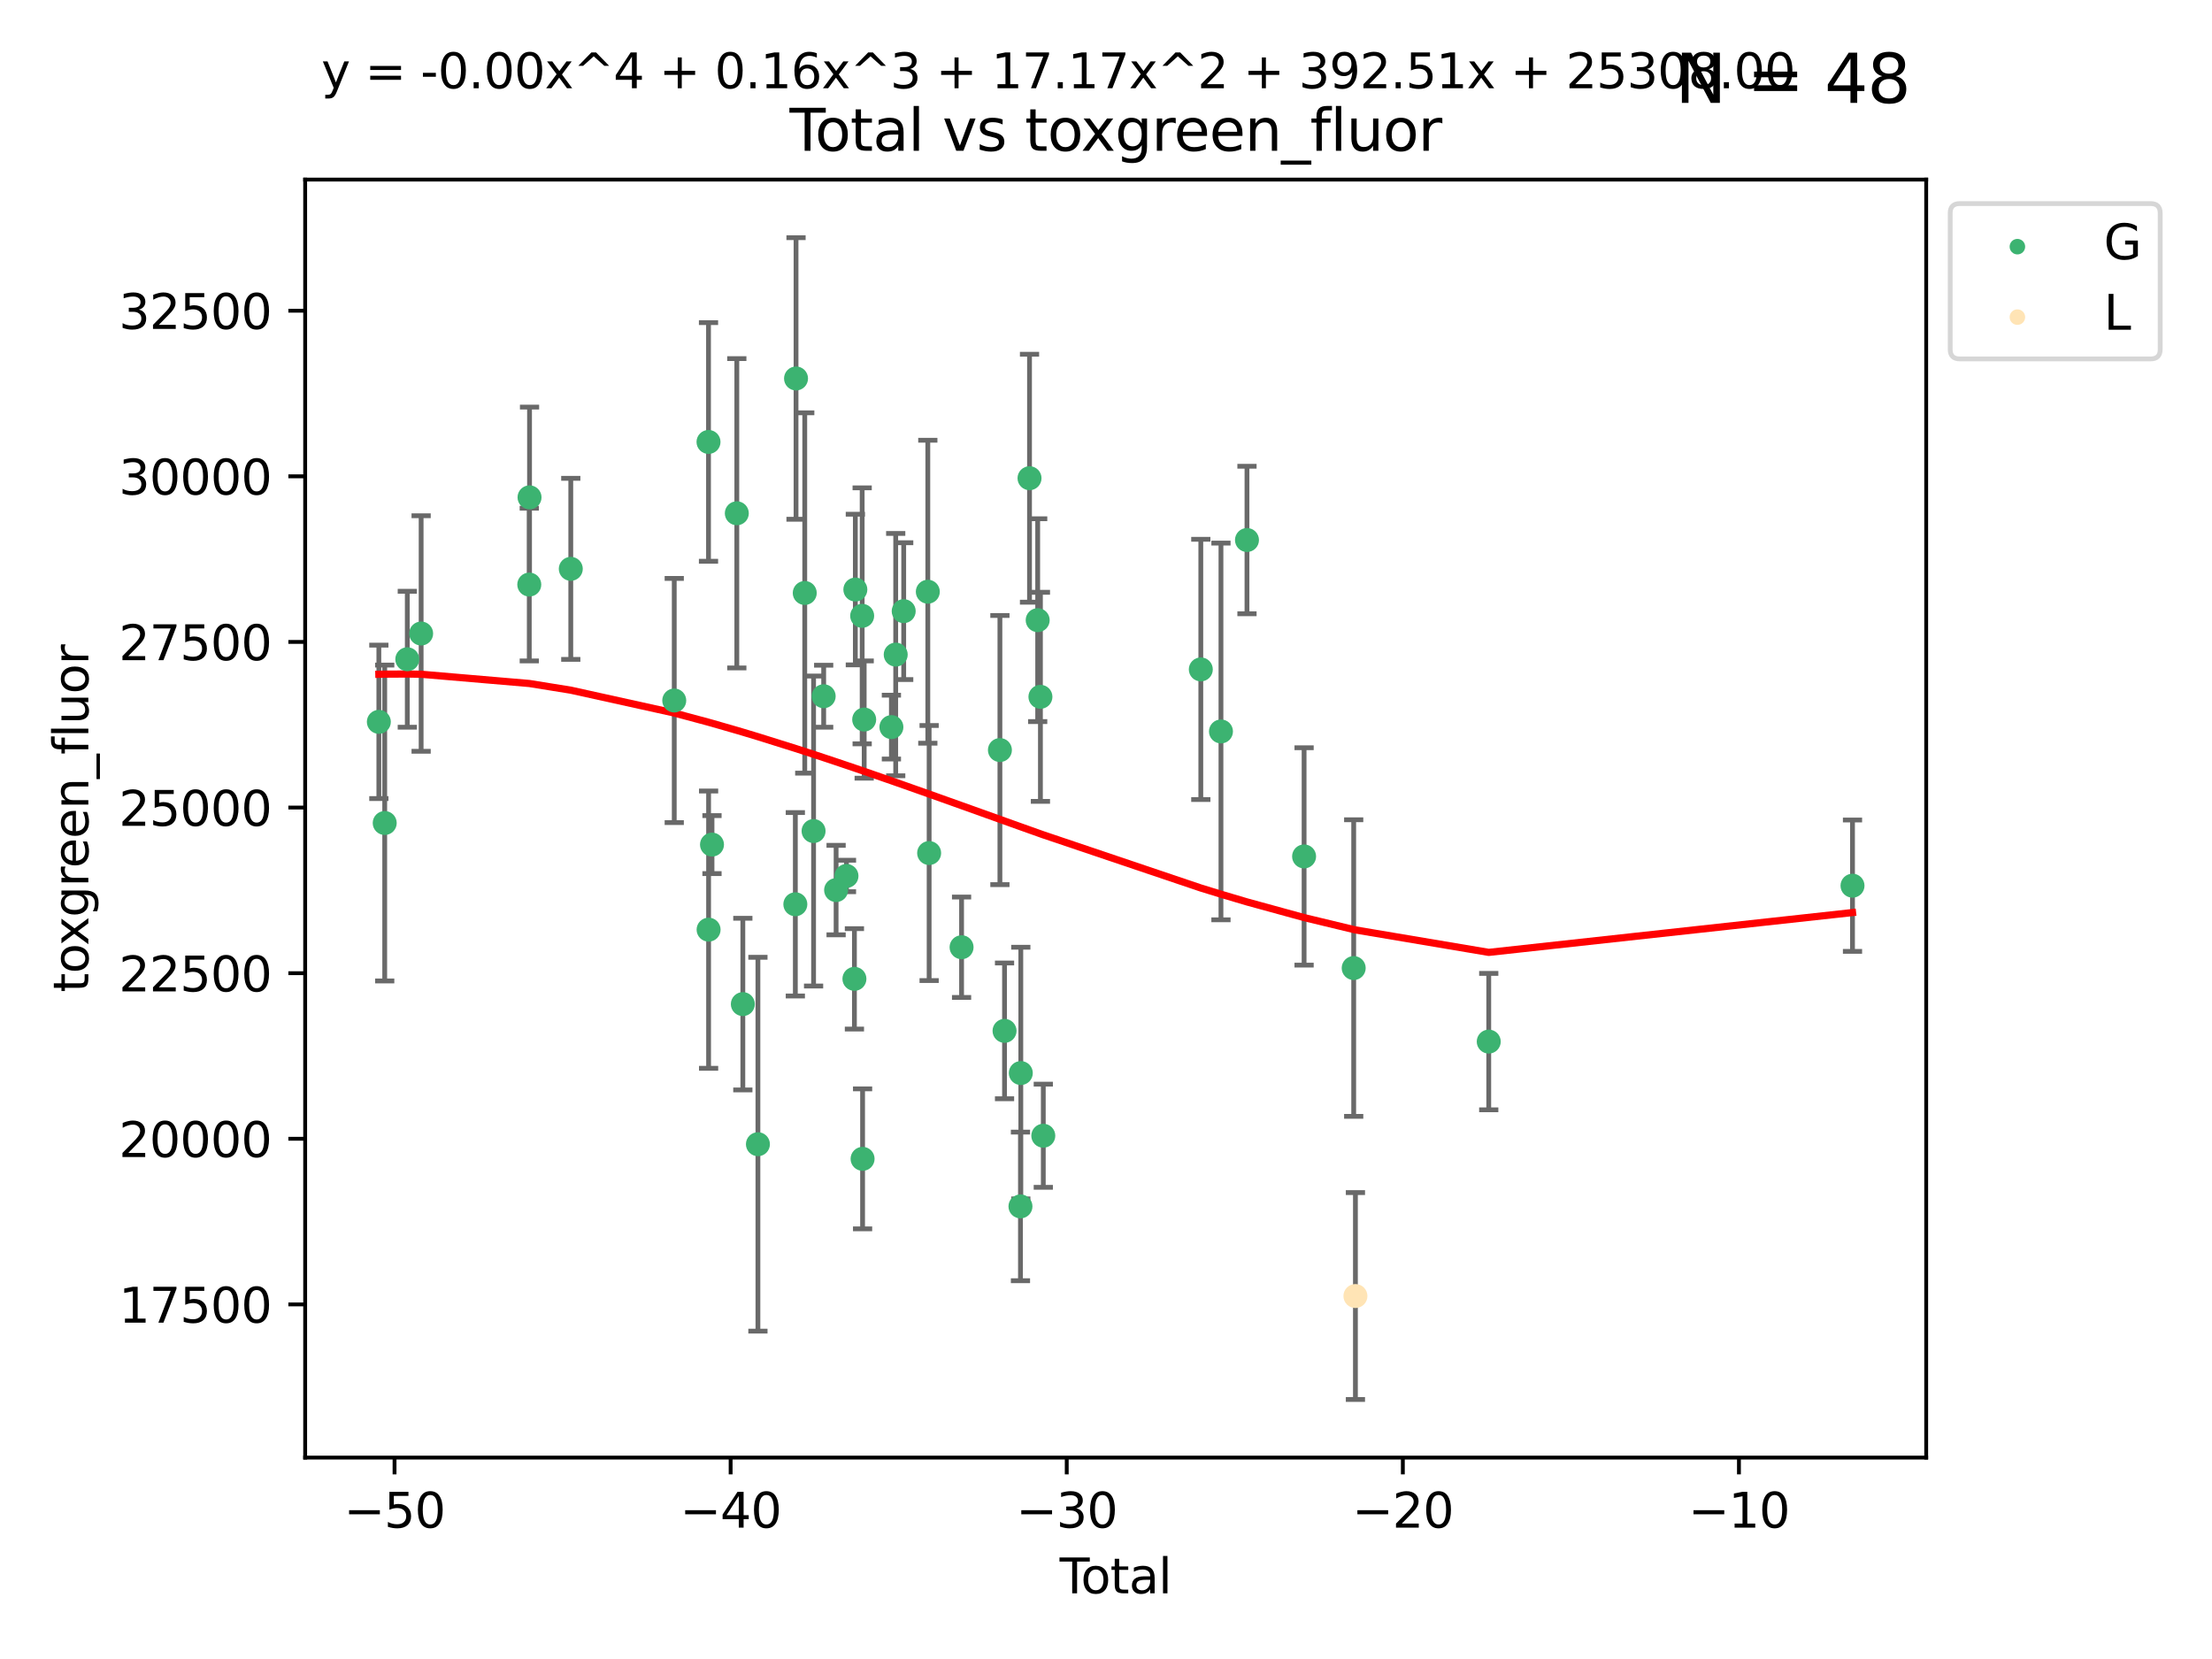 <?xml version="1.0" encoding="utf-8" standalone="no"?>
<!DOCTYPE svg PUBLIC "-//W3C//DTD SVG 1.1//EN"
  "http://www.w3.org/Graphics/SVG/1.1/DTD/svg11.dtd">
<svg xmlns:xlink="http://www.w3.org/1999/xlink" width="460.8pt" height="345.6pt" viewBox="0 0 460.8 345.6" xmlns="http://www.w3.org/2000/svg" version="1.1">
 <defs>
  <style type="text/css">*{stroke-linejoin: round; stroke-linecap: butt}</style>
 </defs>
 <g id="figure_1">
  <g id="patch_1">
   <path d="M 0 345.6 
L 460.8 345.6 
L 460.8 0 
L 0 0 
z
" style="fill: #ffffff"/>
  </g>
  <g id="axes_1">
   <g id="patch_2">
    <path d="M 63.571 303.64 
L 401.26 303.64 
L 401.26 37.411 
L 63.571 37.411 
z
" style="fill: #ffffff"/>
   </g>
   <g id="PathCollection_1">
    <defs>
     <path id="m4122a4782a" d="M 0 1.118 
C 0.297 1.118 0.581 1 0.791 0.791 
C 1 0.581 1.118 0.297 1.118 0 
C 1.118 -0.297 1 -0.581 0.791 -0.791 
C 0.581 -1 0.297 -1.118 0 -1.118 
C -0.297 -1.118 -0.581 -1 -0.791 -0.791 
C -1 -0.581 -1.118 -0.297 -1.118 0 
C -1.118 0.297 -1 0.581 -0.791 0.791 
C -0.581 1 -0.297 1.118 0 1.118 
z
" style="stroke: #3cb371"/>
    </defs>
    <g clip-path="url(#p9c4d484291)">
     <use xlink:href="#m4122a4782a" x="78.921" y="150.375" style="fill: #3cb371; stroke: #3cb371"/>
     <use xlink:href="#m4122a4782a" x="80.143" y="171.448" style="fill: #3cb371; stroke: #3cb371"/>
     <use xlink:href="#m4122a4782a" x="84.848" y="137.334" style="fill: #3cb371; stroke: #3cb371"/>
     <use xlink:href="#m4122a4782a" x="87.729" y="131.974" style="fill: #3cb371; stroke: #3cb371"/>
     <use xlink:href="#m4122a4782a" x="110.258" y="121.776" style="fill: #3cb371; stroke: #3cb371"/>
     <use xlink:href="#m4122a4782a" x="110.312" y="103.607" style="fill: #3cb371; stroke: #3cb371"/>
     <use xlink:href="#m4122a4782a" x="118.905" y="118.501" style="fill: #3cb371; stroke: #3cb371"/>
     <use xlink:href="#m4122a4782a" x="140.458" y="145.927" style="fill: #3cb371; stroke: #3cb371"/>
     <use xlink:href="#m4122a4782a" x="147.595" y="92.067" style="fill: #3cb371; stroke: #3cb371"/>
     <use xlink:href="#m4122a4782a" x="147.614" y="193.665" style="fill: #3cb371; stroke: #3cb371"/>
     <use xlink:href="#m4122a4782a" x="148.322" y="175.944" style="fill: #3cb371; stroke: #3cb371"/>
     <use xlink:href="#m4122a4782a" x="153.492" y="106.926" style="fill: #3cb371; stroke: #3cb371"/>
     <use xlink:href="#m4122a4782a" x="154.747" y="209.173" style="fill: #3cb371; stroke: #3cb371"/>
     <use xlink:href="#m4122a4782a" x="157.889" y="238.359" style="fill: #3cb371; stroke: #3cb371"/>
     <use xlink:href="#m4122a4782a" x="165.684" y="188.378" style="fill: #3cb371; stroke: #3cb371"/>
     <use xlink:href="#m4122a4782a" x="165.828" y="78.843" style="fill: #3cb371; stroke: #3cb371"/>
     <use xlink:href="#m4122a4782a" x="167.644" y="123.528" style="fill: #3cb371; stroke: #3cb371"/>
     <use xlink:href="#m4122a4782a" x="169.483" y="173.12" style="fill: #3cb371; stroke: #3cb371"/>
     <use xlink:href="#m4122a4782a" x="171.586" y="145.038" style="fill: #3cb371; stroke: #3cb371"/>
     <use xlink:href="#m4122a4782a" x="174.176" y="185.42" style="fill: #3cb371; stroke: #3cb371"/>
     <use xlink:href="#m4122a4782a" x="176.336" y="182.479" style="fill: #3cb371; stroke: #3cb371"/>
     <use xlink:href="#m4122a4782a" x="177.992" y="203.912" style="fill: #3cb371; stroke: #3cb371"/>
     <use xlink:href="#m4122a4782a" x="178.185" y="122.814" style="fill: #3cb371; stroke: #3cb371"/>
     <use xlink:href="#m4122a4782a" x="179.605" y="128.29" style="fill: #3cb371; stroke: #3cb371"/>
     <use xlink:href="#m4122a4782a" x="179.692" y="241.409" style="fill: #3cb371; stroke: #3cb371"/>
     <use xlink:href="#m4122a4782a" x="180.026" y="149.894" style="fill: #3cb371; stroke: #3cb371"/>
     <use xlink:href="#m4122a4782a" x="185.695" y="151.466" style="fill: #3cb371; stroke: #3cb371"/>
     <use xlink:href="#m4122a4782a" x="186.593" y="136.367" style="fill: #3cb371; stroke: #3cb371"/>
     <use xlink:href="#m4122a4782a" x="188.257" y="127.313" style="fill: #3cb371; stroke: #3cb371"/>
     <use xlink:href="#m4122a4782a" x="193.281" y="123.266" style="fill: #3cb371; stroke: #3cb371"/>
     <use xlink:href="#m4122a4782a" x="193.556" y="177.704" style="fill: #3cb371; stroke: #3cb371"/>
     <use xlink:href="#m4122a4782a" x="200.313" y="197.325" style="fill: #3cb371; stroke: #3cb371"/>
     <use xlink:href="#m4122a4782a" x="208.3" y="156.25" style="fill: #3cb371; stroke: #3cb371"/>
     <use xlink:href="#m4122a4782a" x="209.264" y="214.747" style="fill: #3cb371; stroke: #3cb371"/>
     <use xlink:href="#m4122a4782a" x="212.581" y="251.315" style="fill: #3cb371; stroke: #3cb371"/>
     <use xlink:href="#m4122a4782a" x="212.653" y="223.537" style="fill: #3cb371; stroke: #3cb371"/>
     <use xlink:href="#m4122a4782a" x="214.468" y="99.619" style="fill: #3cb371; stroke: #3cb371"/>
     <use xlink:href="#m4122a4782a" x="216.169" y="129.191" style="fill: #3cb371; stroke: #3cb371"/>
     <use xlink:href="#m4122a4782a" x="216.74" y="145.162" style="fill: #3cb371; stroke: #3cb371"/>
     <use xlink:href="#m4122a4782a" x="217.338" y="236.594" style="fill: #3cb371; stroke: #3cb371"/>
     <use xlink:href="#m4122a4782a" x="250.151" y="139.449" style="fill: #3cb371; stroke: #3cb371"/>
     <use xlink:href="#m4122a4782a" x="254.349" y="152.374" style="fill: #3cb371; stroke: #3cb371"/>
     <use xlink:href="#m4122a4782a" x="259.768" y="112.495" style="fill: #3cb371; stroke: #3cb371"/>
     <use xlink:href="#m4122a4782a" x="271.666" y="178.409" style="fill: #3cb371; stroke: #3cb371"/>
     <use xlink:href="#m4122a4782a" x="281.999" y="201.663" style="fill: #3cb371; stroke: #3cb371"/>
     <use xlink:href="#m4122a4782a" x="310.133" y="216.984" style="fill: #3cb371; stroke: #3cb371"/>
     <use xlink:href="#m4122a4782a" x="385.911" y="184.505" style="fill: #3cb371; stroke: #3cb371"/>
    </g>
   </g>
   <g id="PathCollection_2">
    <defs>
     <path id="m735cbec809" d="M 0 1.118 
C 0.297 1.118 0.581 1 0.791 0.791 
C 1 0.581 1.118 0.297 1.118 0 
C 1.118 -0.297 1 -0.581 0.791 -0.791 
C 0.581 -1 0.297 -1.118 0 -1.118 
C -0.297 -1.118 -0.581 -1 -0.791 -0.791 
C -1 -0.581 -1.118 -0.297 -1.118 0 
C -1.118 0.297 -1 0.581 -0.791 0.791 
C -0.581 1 -0.297 1.118 0 1.118 
z
" style="stroke: #ffe4b5"/>
    </defs>
    <g clip-path="url(#p9c4d484291)">
     <use xlink:href="#m735cbec809" x="282.36" y="269.988" style="fill: #ffe4b5; stroke: #ffe4b5"/>
    </g>
   </g>
   <g id="matplotlib.axis_1">
    <g id="xtick_1">
     <g id="line2d_1">
      <defs>
       <path id="m2d7d49e82a" d="M 0 0 
L 0 3.5 
" style="stroke: #000000; stroke-width: 0.8"/>
      </defs>
      <g>
       <use xlink:href="#m2d7d49e82a" x="82.19" y="303.64" style="stroke: #000000; stroke-width: 0.8"/>
      </g>
     </g>
     <g id="text_1">
      <!-- −50 -->
      <g transform="translate(71.637 318.238)scale(0.1 -0.1)">
       <defs>
        <path id="DejaVuSans-2212" d="M 678 2272 
L 4684 2272 
L 4684 1741 
L 678 1741 
L 678 2272 
z
" transform="scale(0.016)"/>
        <path id="DejaVuSans-35" d="M 691 4666 
L 3169 4666 
L 3169 4134 
L 1269 4134 
L 1269 2991 
Q 1406 3038 1543 3061 
Q 1681 3084 1819 3084 
Q 2600 3084 3056 2656 
Q 3513 2228 3513 1497 
Q 3513 744 3044 326 
Q 2575 -91 1722 -91 
Q 1428 -91 1123 -41 
Q 819 9 494 109 
L 494 744 
Q 775 591 1075 516 
Q 1375 441 1709 441 
Q 2250 441 2565 725 
Q 2881 1009 2881 1497 
Q 2881 1984 2565 2268 
Q 2250 2553 1709 2553 
Q 1456 2553 1204 2497 
Q 953 2441 691 2322 
L 691 4666 
z
" transform="scale(0.016)"/>
        <path id="DejaVuSans-30" d="M 2034 4250 
Q 1547 4250 1301 3770 
Q 1056 3291 1056 2328 
Q 1056 1369 1301 889 
Q 1547 409 2034 409 
Q 2525 409 2770 889 
Q 3016 1369 3016 2328 
Q 3016 3291 2770 3770 
Q 2525 4250 2034 4250 
z
M 2034 4750 
Q 2819 4750 3233 4129 
Q 3647 3509 3647 2328 
Q 3647 1150 3233 529 
Q 2819 -91 2034 -91 
Q 1250 -91 836 529 
Q 422 1150 422 2328 
Q 422 3509 836 4129 
Q 1250 4750 2034 4750 
z
" transform="scale(0.016)"/>
       </defs>
       <use xlink:href="#DejaVuSans-2212"/>
       <use xlink:href="#DejaVuSans-35" x="83.789"/>
       <use xlink:href="#DejaVuSans-30" x="147.412"/>
      </g>
     </g>
    </g>
    <g id="xtick_2">
     <g id="line2d_2">
      <g>
       <use xlink:href="#m2d7d49e82a" x="152.205" y="303.64" style="stroke: #000000; stroke-width: 0.8"/>
      </g>
     </g>
     <g id="text_2">
      <!-- −40 -->
      <g transform="translate(141.653 318.238)scale(0.1 -0.1)">
       <defs>
        <path id="DejaVuSans-34" d="M 2419 4116 
L 825 1625 
L 2419 1625 
L 2419 4116 
z
M 2253 4666 
L 3047 4666 
L 3047 1625 
L 3713 1625 
L 3713 1100 
L 3047 1100 
L 3047 0 
L 2419 0 
L 2419 1100 
L 313 1100 
L 313 1709 
L 2253 4666 
z
" transform="scale(0.016)"/>
       </defs>
       <use xlink:href="#DejaVuSans-2212"/>
       <use xlink:href="#DejaVuSans-34" x="83.789"/>
       <use xlink:href="#DejaVuSans-30" x="147.412"/>
      </g>
     </g>
    </g>
    <g id="xtick_3">
     <g id="line2d_3">
      <g>
       <use xlink:href="#m2d7d49e82a" x="222.221" y="303.64" style="stroke: #000000; stroke-width: 0.8"/>
      </g>
     </g>
     <g id="text_3">
      <!-- −30 -->
      <g transform="translate(211.669 318.238)scale(0.1 -0.1)">
       <defs>
        <path id="DejaVuSans-33" d="M 2597 2516 
Q 3050 2419 3304 2112 
Q 3559 1806 3559 1356 
Q 3559 666 3084 287 
Q 2609 -91 1734 -91 
Q 1441 -91 1130 -33 
Q 819 25 488 141 
L 488 750 
Q 750 597 1062 519 
Q 1375 441 1716 441 
Q 2309 441 2620 675 
Q 2931 909 2931 1356 
Q 2931 1769 2642 2001 
Q 2353 2234 1838 2234 
L 1294 2234 
L 1294 2753 
L 1863 2753 
Q 2328 2753 2575 2939 
Q 2822 3125 2822 3475 
Q 2822 3834 2567 4026 
Q 2313 4219 1838 4219 
Q 1578 4219 1281 4162 
Q 984 4106 628 3988 
L 628 4550 
Q 988 4650 1302 4700 
Q 1616 4750 1894 4750 
Q 2613 4750 3031 4423 
Q 3450 4097 3450 3541 
Q 3450 3153 3228 2886 
Q 3006 2619 2597 2516 
z
" transform="scale(0.016)"/>
       </defs>
       <use xlink:href="#DejaVuSans-2212"/>
       <use xlink:href="#DejaVuSans-33" x="83.789"/>
       <use xlink:href="#DejaVuSans-30" x="147.412"/>
      </g>
     </g>
    </g>
    <g id="xtick_4">
     <g id="line2d_4">
      <g>
       <use xlink:href="#m2d7d49e82a" x="292.237" y="303.64" style="stroke: #000000; stroke-width: 0.8"/>
      </g>
     </g>
     <g id="text_4">
      <!-- −20 -->
      <g transform="translate(281.684 318.238)scale(0.1 -0.1)">
       <defs>
        <path id="DejaVuSans-32" d="M 1228 531 
L 3431 531 
L 3431 0 
L 469 0 
L 469 531 
Q 828 903 1448 1529 
Q 2069 2156 2228 2338 
Q 2531 2678 2651 2914 
Q 2772 3150 2772 3378 
Q 2772 3750 2511 3984 
Q 2250 4219 1831 4219 
Q 1534 4219 1204 4116 
Q 875 4013 500 3803 
L 500 4441 
Q 881 4594 1212 4672 
Q 1544 4750 1819 4750 
Q 2544 4750 2975 4387 
Q 3406 4025 3406 3419 
Q 3406 3131 3298 2873 
Q 3191 2616 2906 2266 
Q 2828 2175 2409 1742 
Q 1991 1309 1228 531 
z
" transform="scale(0.016)"/>
       </defs>
       <use xlink:href="#DejaVuSans-2212"/>
       <use xlink:href="#DejaVuSans-32" x="83.789"/>
       <use xlink:href="#DejaVuSans-30" x="147.412"/>
      </g>
     </g>
    </g>
    <g id="xtick_5">
     <g id="line2d_5">
      <g>
       <use xlink:href="#m2d7d49e82a" x="362.252" y="303.64" style="stroke: #000000; stroke-width: 0.8"/>
      </g>
     </g>
     <g id="text_5">
      <!-- −10 -->
      <g transform="translate(351.7 318.238)scale(0.1 -0.1)">
       <defs>
        <path id="DejaVuSans-31" d="M 794 531 
L 1825 531 
L 1825 4091 
L 703 3866 
L 703 4441 
L 1819 4666 
L 2450 4666 
L 2450 531 
L 3481 531 
L 3481 0 
L 794 0 
L 794 531 
z
" transform="scale(0.016)"/>
       </defs>
       <use xlink:href="#DejaVuSans-2212"/>
       <use xlink:href="#DejaVuSans-31" x="83.789"/>
       <use xlink:href="#DejaVuSans-30" x="147.412"/>
      </g>
     </g>
    </g>
    <g id="text_6">
     <!-- Total -->
     <g transform="translate(220.739 331.917)scale(0.1 -0.1)">
      <defs>
       <path id="DejaVuSans-54" d="M -19 4666 
L 3928 4666 
L 3928 4134 
L 2272 4134 
L 2272 0 
L 1638 0 
L 1638 4134 
L -19 4134 
L -19 4666 
z
" transform="scale(0.016)"/>
       <path id="DejaVuSans-6f" d="M 1959 3097 
Q 1497 3097 1228 2736 
Q 959 2375 959 1747 
Q 959 1119 1226 758 
Q 1494 397 1959 397 
Q 2419 397 2687 759 
Q 2956 1122 2956 1747 
Q 2956 2369 2687 2733 
Q 2419 3097 1959 3097 
z
M 1959 3584 
Q 2709 3584 3137 3096 
Q 3566 2609 3566 1747 
Q 3566 888 3137 398 
Q 2709 -91 1959 -91 
Q 1206 -91 779 398 
Q 353 888 353 1747 
Q 353 2609 779 3096 
Q 1206 3584 1959 3584 
z
" transform="scale(0.016)"/>
       <path id="DejaVuSans-74" d="M 1172 4494 
L 1172 3500 
L 2356 3500 
L 2356 3053 
L 1172 3053 
L 1172 1153 
Q 1172 725 1289 603 
Q 1406 481 1766 481 
L 2356 481 
L 2356 0 
L 1766 0 
Q 1100 0 847 248 
Q 594 497 594 1153 
L 594 3053 
L 172 3053 
L 172 3500 
L 594 3500 
L 594 4494 
L 1172 4494 
z
" transform="scale(0.016)"/>
       <path id="DejaVuSans-61" d="M 2194 1759 
Q 1497 1759 1228 1600 
Q 959 1441 959 1056 
Q 959 750 1161 570 
Q 1363 391 1709 391 
Q 2188 391 2477 730 
Q 2766 1069 2766 1631 
L 2766 1759 
L 2194 1759 
z
M 3341 1997 
L 3341 0 
L 2766 0 
L 2766 531 
Q 2569 213 2275 61 
Q 1981 -91 1556 -91 
Q 1019 -91 701 211 
Q 384 513 384 1019 
Q 384 1609 779 1909 
Q 1175 2209 1959 2209 
L 2766 2209 
L 2766 2266 
Q 2766 2663 2505 2880 
Q 2244 3097 1772 3097 
Q 1472 3097 1187 3025 
Q 903 2953 641 2809 
L 641 3341 
Q 956 3463 1253 3523 
Q 1550 3584 1831 3584 
Q 2591 3584 2966 3190 
Q 3341 2797 3341 1997 
z
" transform="scale(0.016)"/>
       <path id="DejaVuSans-6c" d="M 603 4863 
L 1178 4863 
L 1178 0 
L 603 0 
L 603 4863 
z
" transform="scale(0.016)"/>
      </defs>
      <use xlink:href="#DejaVuSans-54"/>
      <use xlink:href="#DejaVuSans-6f" x="44.084"/>
      <use xlink:href="#DejaVuSans-74" x="105.266"/>
      <use xlink:href="#DejaVuSans-61" x="144.475"/>
      <use xlink:href="#DejaVuSans-6c" x="205.754"/>
     </g>
    </g>
   </g>
   <g id="matplotlib.axis_2">
    <g id="ytick_1">
     <g id="line2d_6">
      <defs>
       <path id="mbcc3700048" d="M 0 0 
L -3.5 0 
" style="stroke: #000000; stroke-width: 0.8"/>
      </defs>
      <g>
       <use xlink:href="#mbcc3700048" x="63.571" y="271.731" style="stroke: #000000; stroke-width: 0.8"/>
      </g>
     </g>
     <g id="text_7">
      <!-- 17500 -->
      <g transform="translate(24.759 275.531)scale(0.1 -0.1)">
       <defs>
        <path id="DejaVuSans-37" d="M 525 4666 
L 3525 4666 
L 3525 4397 
L 1831 0 
L 1172 0 
L 2766 4134 
L 525 4134 
L 525 4666 
z
" transform="scale(0.016)"/>
       </defs>
       <use xlink:href="#DejaVuSans-31"/>
       <use xlink:href="#DejaVuSans-37" x="63.623"/>
       <use xlink:href="#DejaVuSans-35" x="127.246"/>
       <use xlink:href="#DejaVuSans-30" x="190.869"/>
       <use xlink:href="#DejaVuSans-30" x="254.492"/>
      </g>
     </g>
    </g>
    <g id="ytick_2">
     <g id="line2d_7">
      <g>
       <use xlink:href="#mbcc3700048" x="63.571" y="237.23" style="stroke: #000000; stroke-width: 0.8"/>
      </g>
     </g>
     <g id="text_8">
      <!-- 20000 -->
      <g transform="translate(24.759 241.029)scale(0.1 -0.1)">
       <use xlink:href="#DejaVuSans-32"/>
       <use xlink:href="#DejaVuSans-30" x="63.623"/>
       <use xlink:href="#DejaVuSans-30" x="127.246"/>
       <use xlink:href="#DejaVuSans-30" x="190.869"/>
       <use xlink:href="#DejaVuSans-30" x="254.492"/>
      </g>
     </g>
    </g>
    <g id="ytick_3">
     <g id="line2d_8">
      <g>
       <use xlink:href="#mbcc3700048" x="63.571" y="202.729" style="stroke: #000000; stroke-width: 0.8"/>
      </g>
     </g>
     <g id="text_9">
      <!-- 22500 -->
      <g transform="translate(24.759 206.528)scale(0.1 -0.1)">
       <use xlink:href="#DejaVuSans-32"/>
       <use xlink:href="#DejaVuSans-32" x="63.623"/>
       <use xlink:href="#DejaVuSans-35" x="127.246"/>
       <use xlink:href="#DejaVuSans-30" x="190.869"/>
       <use xlink:href="#DejaVuSans-30" x="254.492"/>
      </g>
     </g>
    </g>
    <g id="ytick_4">
     <g id="line2d_9">
      <g>
       <use xlink:href="#mbcc3700048" x="63.571" y="168.227" style="stroke: #000000; stroke-width: 0.8"/>
      </g>
     </g>
     <g id="text_10">
      <!-- 25000 -->
      <g transform="translate(24.759 172.027)scale(0.1 -0.1)">
       <use xlink:href="#DejaVuSans-32"/>
       <use xlink:href="#DejaVuSans-35" x="63.623"/>
       <use xlink:href="#DejaVuSans-30" x="127.246"/>
       <use xlink:href="#DejaVuSans-30" x="190.869"/>
       <use xlink:href="#DejaVuSans-30" x="254.492"/>
      </g>
     </g>
    </g>
    <g id="ytick_5">
     <g id="line2d_10">
      <g>
       <use xlink:href="#mbcc3700048" x="63.571" y="133.726" style="stroke: #000000; stroke-width: 0.8"/>
      </g>
     </g>
     <g id="text_11">
      <!-- 27500 -->
      <g transform="translate(24.759 137.525)scale(0.1 -0.1)">
       <use xlink:href="#DejaVuSans-32"/>
       <use xlink:href="#DejaVuSans-37" x="63.623"/>
       <use xlink:href="#DejaVuSans-35" x="127.246"/>
       <use xlink:href="#DejaVuSans-30" x="190.869"/>
       <use xlink:href="#DejaVuSans-30" x="254.492"/>
      </g>
     </g>
    </g>
    <g id="ytick_6">
     <g id="line2d_11">
      <g>
       <use xlink:href="#mbcc3700048" x="63.571" y="99.225" style="stroke: #000000; stroke-width: 0.8"/>
      </g>
     </g>
     <g id="text_12">
      <!-- 30000 -->
      <g transform="translate(24.759 103.024)scale(0.1 -0.1)">
       <use xlink:href="#DejaVuSans-33"/>
       <use xlink:href="#DejaVuSans-30" x="63.623"/>
       <use xlink:href="#DejaVuSans-30" x="127.246"/>
       <use xlink:href="#DejaVuSans-30" x="190.869"/>
       <use xlink:href="#DejaVuSans-30" x="254.492"/>
      </g>
     </g>
    </g>
    <g id="ytick_7">
     <g id="line2d_12">
      <g>
       <use xlink:href="#mbcc3700048" x="63.571" y="64.723" style="stroke: #000000; stroke-width: 0.8"/>
      </g>
     </g>
     <g id="text_13">
      <!-- 32500 -->
      <g transform="translate(24.759 68.523)scale(0.1 -0.1)">
       <use xlink:href="#DejaVuSans-33"/>
       <use xlink:href="#DejaVuSans-32" x="63.623"/>
       <use xlink:href="#DejaVuSans-35" x="127.246"/>
       <use xlink:href="#DejaVuSans-30" x="190.869"/>
       <use xlink:href="#DejaVuSans-30" x="254.492"/>
      </g>
     </g>
    </g>
    <g id="text_14">
     <!-- toxgreen_fluor -->
     <g transform="translate(18.401 206.72)rotate(-90)scale(0.1 -0.1)">
      <defs>
       <path id="DejaVuSans-78" d="M 3513 3500 
L 2247 1797 
L 3578 0 
L 2900 0 
L 1881 1375 
L 863 0 
L 184 0 
L 1544 1831 
L 300 3500 
L 978 3500 
L 1906 2253 
L 2834 3500 
L 3513 3500 
z
" transform="scale(0.016)"/>
       <path id="DejaVuSans-67" d="M 2906 1791 
Q 2906 2416 2648 2759 
Q 2391 3103 1925 3103 
Q 1463 3103 1205 2759 
Q 947 2416 947 1791 
Q 947 1169 1205 825 
Q 1463 481 1925 481 
Q 2391 481 2648 825 
Q 2906 1169 2906 1791 
z
M 3481 434 
Q 3481 -459 3084 -895 
Q 2688 -1331 1869 -1331 
Q 1566 -1331 1297 -1286 
Q 1028 -1241 775 -1147 
L 775 -588 
Q 1028 -725 1275 -790 
Q 1522 -856 1778 -856 
Q 2344 -856 2625 -561 
Q 2906 -266 2906 331 
L 2906 616 
Q 2728 306 2450 153 
Q 2172 0 1784 0 
Q 1141 0 747 490 
Q 353 981 353 1791 
Q 353 2603 747 3093 
Q 1141 3584 1784 3584 
Q 2172 3584 2450 3431 
Q 2728 3278 2906 2969 
L 2906 3500 
L 3481 3500 
L 3481 434 
z
" transform="scale(0.016)"/>
       <path id="DejaVuSans-72" d="M 2631 2963 
Q 2534 3019 2420 3045 
Q 2306 3072 2169 3072 
Q 1681 3072 1420 2755 
Q 1159 2438 1159 1844 
L 1159 0 
L 581 0 
L 581 3500 
L 1159 3500 
L 1159 2956 
Q 1341 3275 1631 3429 
Q 1922 3584 2338 3584 
Q 2397 3584 2469 3576 
Q 2541 3569 2628 3553 
L 2631 2963 
z
" transform="scale(0.016)"/>
       <path id="DejaVuSans-65" d="M 3597 1894 
L 3597 1613 
L 953 1613 
Q 991 1019 1311 708 
Q 1631 397 2203 397 
Q 2534 397 2845 478 
Q 3156 559 3463 722 
L 3463 178 
Q 3153 47 2828 -22 
Q 2503 -91 2169 -91 
Q 1331 -91 842 396 
Q 353 884 353 1716 
Q 353 2575 817 3079 
Q 1281 3584 2069 3584 
Q 2775 3584 3186 3129 
Q 3597 2675 3597 1894 
z
M 3022 2063 
Q 3016 2534 2758 2815 
Q 2500 3097 2075 3097 
Q 1594 3097 1305 2825 
Q 1016 2553 972 2059 
L 3022 2063 
z
" transform="scale(0.016)"/>
       <path id="DejaVuSans-6e" d="M 3513 2113 
L 3513 0 
L 2938 0 
L 2938 2094 
Q 2938 2591 2744 2837 
Q 2550 3084 2163 3084 
Q 1697 3084 1428 2787 
Q 1159 2491 1159 1978 
L 1159 0 
L 581 0 
L 581 3500 
L 1159 3500 
L 1159 2956 
Q 1366 3272 1645 3428 
Q 1925 3584 2291 3584 
Q 2894 3584 3203 3211 
Q 3513 2838 3513 2113 
z
" transform="scale(0.016)"/>
       <path id="DejaVuSans-5f" d="M 3263 -1063 
L 3263 -1509 
L -63 -1509 
L -63 -1063 
L 3263 -1063 
z
" transform="scale(0.016)"/>
       <path id="DejaVuSans-66" d="M 2375 4863 
L 2375 4384 
L 1825 4384 
Q 1516 4384 1395 4259 
Q 1275 4134 1275 3809 
L 1275 3500 
L 2222 3500 
L 2222 3053 
L 1275 3053 
L 1275 0 
L 697 0 
L 697 3053 
L 147 3053 
L 147 3500 
L 697 3500 
L 697 3744 
Q 697 4328 969 4595 
Q 1241 4863 1831 4863 
L 2375 4863 
z
" transform="scale(0.016)"/>
       <path id="DejaVuSans-75" d="M 544 1381 
L 544 3500 
L 1119 3500 
L 1119 1403 
Q 1119 906 1312 657 
Q 1506 409 1894 409 
Q 2359 409 2629 706 
Q 2900 1003 2900 1516 
L 2900 3500 
L 3475 3500 
L 3475 0 
L 2900 0 
L 2900 538 
Q 2691 219 2414 64 
Q 2138 -91 1772 -91 
Q 1169 -91 856 284 
Q 544 659 544 1381 
z
M 1991 3584 
L 1991 3584 
z
" transform="scale(0.016)"/>
      </defs>
      <use xlink:href="#DejaVuSans-74"/>
      <use xlink:href="#DejaVuSans-6f" x="39.209"/>
      <use xlink:href="#DejaVuSans-78" x="97.266"/>
      <use xlink:href="#DejaVuSans-67" x="156.445"/>
      <use xlink:href="#DejaVuSans-72" x="219.922"/>
      <use xlink:href="#DejaVuSans-65" x="258.785"/>
      <use xlink:href="#DejaVuSans-65" x="320.309"/>
      <use xlink:href="#DejaVuSans-6e" x="381.832"/>
      <use xlink:href="#DejaVuSans-5f" x="445.211"/>
      <use xlink:href="#DejaVuSans-66" x="495.211"/>
      <use xlink:href="#DejaVuSans-6c" x="530.416"/>
      <use xlink:href="#DejaVuSans-75" x="558.199"/>
      <use xlink:href="#DejaVuSans-6f" x="621.578"/>
      <use xlink:href="#DejaVuSans-72" x="682.76"/>
     </g>
    </g>
   </g>
   <g id="LineCollection_1">
    <path d="M 78.921 166.356 
L 78.921 134.393 
" clip-path="url(#p9c4d484291)" style="fill: none; stroke: #696969"/>
    <path d="M 80.143 204.349 
L 80.143 138.546 
" clip-path="url(#p9c4d484291)" style="fill: none; stroke: #696969"/>
    <path d="M 84.848 151.494 
L 84.848 123.173 
" clip-path="url(#p9c4d484291)" style="fill: none; stroke: #696969"/>
    <path d="M 87.729 156.507 
L 87.729 107.44 
" clip-path="url(#p9c4d484291)" style="fill: none; stroke: #696969"/>
    <path d="M 110.258 137.683 
L 110.258 105.868 
" clip-path="url(#p9c4d484291)" style="fill: none; stroke: #696969"/>
    <path d="M 110.312 122.409 
L 110.312 84.804 
" clip-path="url(#p9c4d484291)" style="fill: none; stroke: #696969"/>
    <path d="M 118.905 137.359 
L 118.905 99.642 
" clip-path="url(#p9c4d484291)" style="fill: none; stroke: #696969"/>
    <path d="M 140.458 171.36 
L 140.458 120.494 
" clip-path="url(#p9c4d484291)" style="fill: none; stroke: #696969"/>
    <path d="M 147.595 116.921 
L 147.595 67.212 
" clip-path="url(#p9c4d484291)" style="fill: none; stroke: #696969"/>
    <path d="M 147.614 222.548 
L 147.614 164.783 
" clip-path="url(#p9c4d484291)" style="fill: none; stroke: #696969"/>
    <path d="M 148.322 181.984 
L 148.322 169.905 
" clip-path="url(#p9c4d484291)" style="fill: none; stroke: #696969"/>
    <path d="M 153.492 139.144 
L 153.492 74.707 
" clip-path="url(#p9c4d484291)" style="fill: none; stroke: #696969"/>
    <path d="M 154.747 227.054 
L 154.747 191.292 
" clip-path="url(#p9c4d484291)" style="fill: none; stroke: #696969"/>
    <path d="M 157.889 277.295 
L 157.889 199.423 
" clip-path="url(#p9c4d484291)" style="fill: none; stroke: #696969"/>
    <path d="M 165.684 207.484 
L 165.684 169.273 
" clip-path="url(#p9c4d484291)" style="fill: none; stroke: #696969"/>
    <path d="M 165.828 108.173 
L 165.828 49.513 
" clip-path="url(#p9c4d484291)" style="fill: none; stroke: #696969"/>
    <path d="M 167.644 161.057 
L 167.644 85.998 
" clip-path="url(#p9c4d484291)" style="fill: none; stroke: #696969"/>
    <path d="M 169.483 205.406 
L 169.483 140.834 
" clip-path="url(#p9c4d484291)" style="fill: none; stroke: #696969"/>
    <path d="M 171.586 151.495 
L 171.586 138.581 
" clip-path="url(#p9c4d484291)" style="fill: none; stroke: #696969"/>
    <path d="M 174.176 194.74 
L 174.176 176.101 
" clip-path="url(#p9c4d484291)" style="fill: none; stroke: #696969"/>
    <path d="M 176.336 185.759 
L 176.336 179.199 
" clip-path="url(#p9c4d484291)" style="fill: none; stroke: #696969"/>
    <path d="M 177.992 214.37 
L 177.992 193.455 
" clip-path="url(#p9c4d484291)" style="fill: none; stroke: #696969"/>
    <path d="M 178.185 138.506 
L 178.185 107.122 
" clip-path="url(#p9c4d484291)" style="fill: none; stroke: #696969"/>
    <path d="M 179.605 154.953 
L 179.605 101.628 
" clip-path="url(#p9c4d484291)" style="fill: none; stroke: #696969"/>
    <path d="M 179.692 255.989 
L 179.692 226.829 
" clip-path="url(#p9c4d484291)" style="fill: none; stroke: #696969"/>
    <path d="M 180.026 162.11 
L 180.026 137.678 
" clip-path="url(#p9c4d484291)" style="fill: none; stroke: #696969"/>
    <path d="M 185.695 158.113 
L 185.695 144.818 
" clip-path="url(#p9c4d484291)" style="fill: none; stroke: #696969"/>
    <path d="M 186.593 161.604 
L 186.593 111.13 
" clip-path="url(#p9c4d484291)" style="fill: none; stroke: #696969"/>
    <path d="M 188.257 141.566 
L 188.257 113.06 
" clip-path="url(#p9c4d484291)" style="fill: none; stroke: #696969"/>
    <path d="M 193.281 154.822 
L 193.281 91.711 
" clip-path="url(#p9c4d484291)" style="fill: none; stroke: #696969"/>
    <path d="M 193.556 204.273 
L 193.556 151.135 
" clip-path="url(#p9c4d484291)" style="fill: none; stroke: #696969"/>
    <path d="M 200.313 207.783 
L 200.313 186.867 
" clip-path="url(#p9c4d484291)" style="fill: none; stroke: #696969"/>
    <path d="M 208.3 184.284 
L 208.3 128.217 
" clip-path="url(#p9c4d484291)" style="fill: none; stroke: #696969"/>
    <path d="M 209.264 228.89 
L 209.264 200.605 
" clip-path="url(#p9c4d484291)" style="fill: none; stroke: #696969"/>
    <path d="M 212.581 266.795 
L 212.581 235.835 
" clip-path="url(#p9c4d484291)" style="fill: none; stroke: #696969"/>
    <path d="M 212.653 249.744 
L 212.653 197.33 
" clip-path="url(#p9c4d484291)" style="fill: none; stroke: #696969"/>
    <path d="M 214.468 125.447 
L 214.468 73.792 
" clip-path="url(#p9c4d484291)" style="fill: none; stroke: #696969"/>
    <path d="M 216.169 150.318 
L 216.169 108.063 
" clip-path="url(#p9c4d484291)" style="fill: none; stroke: #696969"/>
    <path d="M 216.74 166.939 
L 216.74 123.386 
" clip-path="url(#p9c4d484291)" style="fill: none; stroke: #696969"/>
    <path d="M 217.338 247.339 
L 217.338 225.848 
" clip-path="url(#p9c4d484291)" style="fill: none; stroke: #696969"/>
    <path d="M 250.151 166.555 
L 250.151 112.344 
" clip-path="url(#p9c4d484291)" style="fill: none; stroke: #696969"/>
    <path d="M 254.349 191.612 
L 254.349 113.137 
" clip-path="url(#p9c4d484291)" style="fill: none; stroke: #696969"/>
    <path d="M 259.768 127.857 
L 259.768 97.133 
" clip-path="url(#p9c4d484291)" style="fill: none; stroke: #696969"/>
    <path d="M 271.666 201.053 
L 271.666 155.765 
" clip-path="url(#p9c4d484291)" style="fill: none; stroke: #696969"/>
    <path d="M 281.999 232.555 
L 281.999 170.77 
" clip-path="url(#p9c4d484291)" style="fill: none; stroke: #696969"/>
    <path d="M 310.133 231.189 
L 310.133 202.778 
" clip-path="url(#p9c4d484291)" style="fill: none; stroke: #696969"/>
    <path d="M 385.911 198.191 
L 385.911 170.82 
" clip-path="url(#p9c4d484291)" style="fill: none; stroke: #696969"/>
   </g>
   <g id="line2d_13">
    <defs>
     <path id="md89b86ea1e" d="M 2 0 
L -2 -0 
" style="stroke: #696969"/>
    </defs>
    <g clip-path="url(#p9c4d484291)">
     <use xlink:href="#md89b86ea1e" x="78.921" y="166.356" style="fill: #696969; stroke: #696969"/>
     <use xlink:href="#md89b86ea1e" x="80.143" y="204.349" style="fill: #696969; stroke: #696969"/>
     <use xlink:href="#md89b86ea1e" x="84.848" y="151.494" style="fill: #696969; stroke: #696969"/>
     <use xlink:href="#md89b86ea1e" x="87.729" y="156.507" style="fill: #696969; stroke: #696969"/>
     <use xlink:href="#md89b86ea1e" x="110.258" y="137.683" style="fill: #696969; stroke: #696969"/>
     <use xlink:href="#md89b86ea1e" x="110.312" y="122.409" style="fill: #696969; stroke: #696969"/>
     <use xlink:href="#md89b86ea1e" x="118.905" y="137.359" style="fill: #696969; stroke: #696969"/>
     <use xlink:href="#md89b86ea1e" x="140.458" y="171.36" style="fill: #696969; stroke: #696969"/>
     <use xlink:href="#md89b86ea1e" x="147.595" y="116.921" style="fill: #696969; stroke: #696969"/>
     <use xlink:href="#md89b86ea1e" x="147.614" y="222.548" style="fill: #696969; stroke: #696969"/>
     <use xlink:href="#md89b86ea1e" x="148.322" y="181.984" style="fill: #696969; stroke: #696969"/>
     <use xlink:href="#md89b86ea1e" x="153.492" y="139.144" style="fill: #696969; stroke: #696969"/>
     <use xlink:href="#md89b86ea1e" x="154.747" y="227.054" style="fill: #696969; stroke: #696969"/>
     <use xlink:href="#md89b86ea1e" x="157.889" y="277.295" style="fill: #696969; stroke: #696969"/>
     <use xlink:href="#md89b86ea1e" x="165.684" y="207.484" style="fill: #696969; stroke: #696969"/>
     <use xlink:href="#md89b86ea1e" x="165.828" y="108.173" style="fill: #696969; stroke: #696969"/>
     <use xlink:href="#md89b86ea1e" x="167.644" y="161.057" style="fill: #696969; stroke: #696969"/>
     <use xlink:href="#md89b86ea1e" x="169.483" y="205.406" style="fill: #696969; stroke: #696969"/>
     <use xlink:href="#md89b86ea1e" x="171.586" y="151.495" style="fill: #696969; stroke: #696969"/>
     <use xlink:href="#md89b86ea1e" x="174.176" y="194.74" style="fill: #696969; stroke: #696969"/>
     <use xlink:href="#md89b86ea1e" x="176.336" y="185.759" style="fill: #696969; stroke: #696969"/>
     <use xlink:href="#md89b86ea1e" x="177.992" y="214.37" style="fill: #696969; stroke: #696969"/>
     <use xlink:href="#md89b86ea1e" x="178.185" y="138.506" style="fill: #696969; stroke: #696969"/>
     <use xlink:href="#md89b86ea1e" x="179.605" y="154.953" style="fill: #696969; stroke: #696969"/>
     <use xlink:href="#md89b86ea1e" x="179.692" y="255.989" style="fill: #696969; stroke: #696969"/>
     <use xlink:href="#md89b86ea1e" x="180.026" y="162.11" style="fill: #696969; stroke: #696969"/>
     <use xlink:href="#md89b86ea1e" x="185.695" y="158.113" style="fill: #696969; stroke: #696969"/>
     <use xlink:href="#md89b86ea1e" x="186.593" y="161.604" style="fill: #696969; stroke: #696969"/>
     <use xlink:href="#md89b86ea1e" x="188.257" y="141.566" style="fill: #696969; stroke: #696969"/>
     <use xlink:href="#md89b86ea1e" x="193.281" y="154.822" style="fill: #696969; stroke: #696969"/>
     <use xlink:href="#md89b86ea1e" x="193.556" y="204.273" style="fill: #696969; stroke: #696969"/>
     <use xlink:href="#md89b86ea1e" x="200.313" y="207.783" style="fill: #696969; stroke: #696969"/>
     <use xlink:href="#md89b86ea1e" x="208.3" y="184.284" style="fill: #696969; stroke: #696969"/>
     <use xlink:href="#md89b86ea1e" x="209.264" y="228.89" style="fill: #696969; stroke: #696969"/>
     <use xlink:href="#md89b86ea1e" x="212.581" y="266.795" style="fill: #696969; stroke: #696969"/>
     <use xlink:href="#md89b86ea1e" x="212.653" y="249.744" style="fill: #696969; stroke: #696969"/>
     <use xlink:href="#md89b86ea1e" x="214.468" y="125.447" style="fill: #696969; stroke: #696969"/>
     <use xlink:href="#md89b86ea1e" x="216.169" y="150.318" style="fill: #696969; stroke: #696969"/>
     <use xlink:href="#md89b86ea1e" x="216.74" y="166.939" style="fill: #696969; stroke: #696969"/>
     <use xlink:href="#md89b86ea1e" x="217.338" y="247.339" style="fill: #696969; stroke: #696969"/>
     <use xlink:href="#md89b86ea1e" x="250.151" y="166.555" style="fill: #696969; stroke: #696969"/>
     <use xlink:href="#md89b86ea1e" x="254.349" y="191.612" style="fill: #696969; stroke: #696969"/>
     <use xlink:href="#md89b86ea1e" x="259.768" y="127.857" style="fill: #696969; stroke: #696969"/>
     <use xlink:href="#md89b86ea1e" x="271.666" y="201.053" style="fill: #696969; stroke: #696969"/>
     <use xlink:href="#md89b86ea1e" x="281.999" y="232.555" style="fill: #696969; stroke: #696969"/>
     <use xlink:href="#md89b86ea1e" x="310.133" y="231.189" style="fill: #696969; stroke: #696969"/>
     <use xlink:href="#md89b86ea1e" x="385.911" y="198.191" style="fill: #696969; stroke: #696969"/>
    </g>
   </g>
   <g id="line2d_14">
    <g clip-path="url(#p9c4d484291)">
     <use xlink:href="#md89b86ea1e" x="78.921" y="134.393" style="fill: #696969; stroke: #696969"/>
     <use xlink:href="#md89b86ea1e" x="80.143" y="138.546" style="fill: #696969; stroke: #696969"/>
     <use xlink:href="#md89b86ea1e" x="84.848" y="123.173" style="fill: #696969; stroke: #696969"/>
     <use xlink:href="#md89b86ea1e" x="87.729" y="107.44" style="fill: #696969; stroke: #696969"/>
     <use xlink:href="#md89b86ea1e" x="110.258" y="105.868" style="fill: #696969; stroke: #696969"/>
     <use xlink:href="#md89b86ea1e" x="110.312" y="84.804" style="fill: #696969; stroke: #696969"/>
     <use xlink:href="#md89b86ea1e" x="118.905" y="99.642" style="fill: #696969; stroke: #696969"/>
     <use xlink:href="#md89b86ea1e" x="140.458" y="120.494" style="fill: #696969; stroke: #696969"/>
     <use xlink:href="#md89b86ea1e" x="147.595" y="67.212" style="fill: #696969; stroke: #696969"/>
     <use xlink:href="#md89b86ea1e" x="147.614" y="164.783" style="fill: #696969; stroke: #696969"/>
     <use xlink:href="#md89b86ea1e" x="148.322" y="169.905" style="fill: #696969; stroke: #696969"/>
     <use xlink:href="#md89b86ea1e" x="153.492" y="74.707" style="fill: #696969; stroke: #696969"/>
     <use xlink:href="#md89b86ea1e" x="154.747" y="191.292" style="fill: #696969; stroke: #696969"/>
     <use xlink:href="#md89b86ea1e" x="157.889" y="199.423" style="fill: #696969; stroke: #696969"/>
     <use xlink:href="#md89b86ea1e" x="165.684" y="169.273" style="fill: #696969; stroke: #696969"/>
     <use xlink:href="#md89b86ea1e" x="165.828" y="49.513" style="fill: #696969; stroke: #696969"/>
     <use xlink:href="#md89b86ea1e" x="167.644" y="85.998" style="fill: #696969; stroke: #696969"/>
     <use xlink:href="#md89b86ea1e" x="169.483" y="140.834" style="fill: #696969; stroke: #696969"/>
     <use xlink:href="#md89b86ea1e" x="171.586" y="138.581" style="fill: #696969; stroke: #696969"/>
     <use xlink:href="#md89b86ea1e" x="174.176" y="176.101" style="fill: #696969; stroke: #696969"/>
     <use xlink:href="#md89b86ea1e" x="176.336" y="179.199" style="fill: #696969; stroke: #696969"/>
     <use xlink:href="#md89b86ea1e" x="177.992" y="193.455" style="fill: #696969; stroke: #696969"/>
     <use xlink:href="#md89b86ea1e" x="178.185" y="107.122" style="fill: #696969; stroke: #696969"/>
     <use xlink:href="#md89b86ea1e" x="179.605" y="101.628" style="fill: #696969; stroke: #696969"/>
     <use xlink:href="#md89b86ea1e" x="179.692" y="226.829" style="fill: #696969; stroke: #696969"/>
     <use xlink:href="#md89b86ea1e" x="180.026" y="137.678" style="fill: #696969; stroke: #696969"/>
     <use xlink:href="#md89b86ea1e" x="185.695" y="144.818" style="fill: #696969; stroke: #696969"/>
     <use xlink:href="#md89b86ea1e" x="186.593" y="111.13" style="fill: #696969; stroke: #696969"/>
     <use xlink:href="#md89b86ea1e" x="188.257" y="113.06" style="fill: #696969; stroke: #696969"/>
     <use xlink:href="#md89b86ea1e" x="193.281" y="91.711" style="fill: #696969; stroke: #696969"/>
     <use xlink:href="#md89b86ea1e" x="193.556" y="151.135" style="fill: #696969; stroke: #696969"/>
     <use xlink:href="#md89b86ea1e" x="200.313" y="186.867" style="fill: #696969; stroke: #696969"/>
     <use xlink:href="#md89b86ea1e" x="208.3" y="128.217" style="fill: #696969; stroke: #696969"/>
     <use xlink:href="#md89b86ea1e" x="209.264" y="200.605" style="fill: #696969; stroke: #696969"/>
     <use xlink:href="#md89b86ea1e" x="212.581" y="235.835" style="fill: #696969; stroke: #696969"/>
     <use xlink:href="#md89b86ea1e" x="212.653" y="197.33" style="fill: #696969; stroke: #696969"/>
     <use xlink:href="#md89b86ea1e" x="214.468" y="73.792" style="fill: #696969; stroke: #696969"/>
     <use xlink:href="#md89b86ea1e" x="216.169" y="108.063" style="fill: #696969; stroke: #696969"/>
     <use xlink:href="#md89b86ea1e" x="216.74" y="123.386" style="fill: #696969; stroke: #696969"/>
     <use xlink:href="#md89b86ea1e" x="217.338" y="225.848" style="fill: #696969; stroke: #696969"/>
     <use xlink:href="#md89b86ea1e" x="250.151" y="112.344" style="fill: #696969; stroke: #696969"/>
     <use xlink:href="#md89b86ea1e" x="254.349" y="113.137" style="fill: #696969; stroke: #696969"/>
     <use xlink:href="#md89b86ea1e" x="259.768" y="97.133" style="fill: #696969; stroke: #696969"/>
     <use xlink:href="#md89b86ea1e" x="271.666" y="155.765" style="fill: #696969; stroke: #696969"/>
     <use xlink:href="#md89b86ea1e" x="281.999" y="170.77" style="fill: #696969; stroke: #696969"/>
     <use xlink:href="#md89b86ea1e" x="310.133" y="202.778" style="fill: #696969; stroke: #696969"/>
     <use xlink:href="#md89b86ea1e" x="385.911" y="170.82" style="fill: #696969; stroke: #696969"/>
    </g>
   </g>
   <g id="LineCollection_2">
    <path d="M 282.36 291.539 
L 282.36 248.438 
" clip-path="url(#p9c4d484291)" style="fill: none; stroke: #696969"/>
   </g>
   <g id="line2d_15">
    <g clip-path="url(#p9c4d484291)">
     <use xlink:href="#md89b86ea1e" x="282.36" y="291.539" style="fill: #696969; stroke: #696969"/>
    </g>
   </g>
   <g id="line2d_16">
    <g clip-path="url(#p9c4d484291)">
     <use xlink:href="#md89b86ea1e" x="282.36" y="248.438" style="fill: #696969; stroke: #696969"/>
    </g>
   </g>
   <g id="line2d_17">
    <path d="M 78.921 140.466 
L 80.143 140.437 
L 84.848 140.41 
L 87.729 140.458 
L 110.258 142.384 
L 110.312 142.391 
L 118.905 143.776 
L 140.458 148.536 
L 147.595 150.454 
L 147.614 150.46 
L 148.322 150.658 
L 153.492 152.147 
L 154.747 152.518 
L 157.889 153.465 
L 165.684 155.907 
L 165.828 155.953 
L 167.644 156.54 
L 169.483 157.14 
L 171.586 157.834 
L 174.176 158.697 
L 176.336 159.425 
L 177.992 159.987 
L 178.185 160.053 
L 179.605 160.538 
L 179.692 160.568 
L 180.026 160.683 
L 185.695 162.646 
L 186.593 162.96 
L 188.257 163.544 
L 193.281 165.318 
L 193.556 165.416 
L 200.313 167.825 
L 208.3 170.685 
L 209.264 171.031 
L 212.581 172.217 
L 212.653 172.243 
L 214.468 172.89 
L 216.169 173.495 
L 216.74 173.698 
L 217.338 173.91 
L 250.151 184.987 
L 254.349 186.278 
L 259.768 187.886 
L 271.666 191.149 
L 281.999 193.639 
L 282.36 193.72 
L 310.133 198.399 
L 385.911 190.102 
" clip-path="url(#p9c4d484291)" style="fill: none; stroke: #ff0000; stroke-width: 1.5; stroke-linecap: square"/>
   </g>
   <g id="line2d_18">
    <defs>
     <path id="m5d09c7eb3c" d="M 0 2 
C 0.53 2 1.039 1.789 1.414 1.414 
C 1.789 1.039 2 0.53 2 0 
C 2 -0.53 1.789 -1.039 1.414 -1.414 
C 1.039 -1.789 0.53 -2 0 -2 
C -0.53 -2 -1.039 -1.789 -1.414 -1.414 
C -1.789 -1.039 -2 -0.53 -2 0 
C -2 0.53 -1.789 1.039 -1.414 1.414 
C -1.039 1.789 -0.53 2 0 2 
z
" style="stroke: #3cb371"/>
    </defs>
    <g clip-path="url(#p9c4d484291)">
     <use xlink:href="#m5d09c7eb3c" x="78.921" y="150.375" style="fill: #3cb371; stroke: #3cb371"/>
     <use xlink:href="#m5d09c7eb3c" x="80.143" y="171.448" style="fill: #3cb371; stroke: #3cb371"/>
     <use xlink:href="#m5d09c7eb3c" x="84.848" y="137.334" style="fill: #3cb371; stroke: #3cb371"/>
     <use xlink:href="#m5d09c7eb3c" x="87.729" y="131.974" style="fill: #3cb371; stroke: #3cb371"/>
     <use xlink:href="#m5d09c7eb3c" x="110.258" y="121.776" style="fill: #3cb371; stroke: #3cb371"/>
     <use xlink:href="#m5d09c7eb3c" x="110.312" y="103.607" style="fill: #3cb371; stroke: #3cb371"/>
     <use xlink:href="#m5d09c7eb3c" x="118.905" y="118.501" style="fill: #3cb371; stroke: #3cb371"/>
     <use xlink:href="#m5d09c7eb3c" x="140.458" y="145.927" style="fill: #3cb371; stroke: #3cb371"/>
     <use xlink:href="#m5d09c7eb3c" x="147.595" y="92.067" style="fill: #3cb371; stroke: #3cb371"/>
     <use xlink:href="#m5d09c7eb3c" x="147.614" y="193.665" style="fill: #3cb371; stroke: #3cb371"/>
     <use xlink:href="#m5d09c7eb3c" x="148.322" y="175.944" style="fill: #3cb371; stroke: #3cb371"/>
     <use xlink:href="#m5d09c7eb3c" x="153.492" y="106.926" style="fill: #3cb371; stroke: #3cb371"/>
     <use xlink:href="#m5d09c7eb3c" x="154.747" y="209.173" style="fill: #3cb371; stroke: #3cb371"/>
     <use xlink:href="#m5d09c7eb3c" x="157.889" y="238.359" style="fill: #3cb371; stroke: #3cb371"/>
     <use xlink:href="#m5d09c7eb3c" x="165.684" y="188.378" style="fill: #3cb371; stroke: #3cb371"/>
     <use xlink:href="#m5d09c7eb3c" x="165.828" y="78.843" style="fill: #3cb371; stroke: #3cb371"/>
     <use xlink:href="#m5d09c7eb3c" x="167.644" y="123.528" style="fill: #3cb371; stroke: #3cb371"/>
     <use xlink:href="#m5d09c7eb3c" x="169.483" y="173.12" style="fill: #3cb371; stroke: #3cb371"/>
     <use xlink:href="#m5d09c7eb3c" x="171.586" y="145.038" style="fill: #3cb371; stroke: #3cb371"/>
     <use xlink:href="#m5d09c7eb3c" x="174.176" y="185.42" style="fill: #3cb371; stroke: #3cb371"/>
     <use xlink:href="#m5d09c7eb3c" x="176.336" y="182.479" style="fill: #3cb371; stroke: #3cb371"/>
     <use xlink:href="#m5d09c7eb3c" x="177.992" y="203.912" style="fill: #3cb371; stroke: #3cb371"/>
     <use xlink:href="#m5d09c7eb3c" x="178.185" y="122.814" style="fill: #3cb371; stroke: #3cb371"/>
     <use xlink:href="#m5d09c7eb3c" x="179.605" y="128.29" style="fill: #3cb371; stroke: #3cb371"/>
     <use xlink:href="#m5d09c7eb3c" x="179.692" y="241.409" style="fill: #3cb371; stroke: #3cb371"/>
     <use xlink:href="#m5d09c7eb3c" x="180.026" y="149.894" style="fill: #3cb371; stroke: #3cb371"/>
     <use xlink:href="#m5d09c7eb3c" x="185.695" y="151.466" style="fill: #3cb371; stroke: #3cb371"/>
     <use xlink:href="#m5d09c7eb3c" x="186.593" y="136.367" style="fill: #3cb371; stroke: #3cb371"/>
     <use xlink:href="#m5d09c7eb3c" x="188.257" y="127.313" style="fill: #3cb371; stroke: #3cb371"/>
     <use xlink:href="#m5d09c7eb3c" x="193.281" y="123.266" style="fill: #3cb371; stroke: #3cb371"/>
     <use xlink:href="#m5d09c7eb3c" x="193.556" y="177.704" style="fill: #3cb371; stroke: #3cb371"/>
     <use xlink:href="#m5d09c7eb3c" x="200.313" y="197.325" style="fill: #3cb371; stroke: #3cb371"/>
     <use xlink:href="#m5d09c7eb3c" x="208.3" y="156.25" style="fill: #3cb371; stroke: #3cb371"/>
     <use xlink:href="#m5d09c7eb3c" x="209.264" y="214.747" style="fill: #3cb371; stroke: #3cb371"/>
     <use xlink:href="#m5d09c7eb3c" x="212.581" y="251.315" style="fill: #3cb371; stroke: #3cb371"/>
     <use xlink:href="#m5d09c7eb3c" x="212.653" y="223.537" style="fill: #3cb371; stroke: #3cb371"/>
     <use xlink:href="#m5d09c7eb3c" x="214.468" y="99.619" style="fill: #3cb371; stroke: #3cb371"/>
     <use xlink:href="#m5d09c7eb3c" x="216.169" y="129.191" style="fill: #3cb371; stroke: #3cb371"/>
     <use xlink:href="#m5d09c7eb3c" x="216.74" y="145.162" style="fill: #3cb371; stroke: #3cb371"/>
     <use xlink:href="#m5d09c7eb3c" x="217.338" y="236.594" style="fill: #3cb371; stroke: #3cb371"/>
     <use xlink:href="#m5d09c7eb3c" x="250.151" y="139.449" style="fill: #3cb371; stroke: #3cb371"/>
     <use xlink:href="#m5d09c7eb3c" x="254.349" y="152.374" style="fill: #3cb371; stroke: #3cb371"/>
     <use xlink:href="#m5d09c7eb3c" x="259.768" y="112.495" style="fill: #3cb371; stroke: #3cb371"/>
     <use xlink:href="#m5d09c7eb3c" x="271.666" y="178.409" style="fill: #3cb371; stroke: #3cb371"/>
     <use xlink:href="#m5d09c7eb3c" x="281.999" y="201.663" style="fill: #3cb371; stroke: #3cb371"/>
     <use xlink:href="#m5d09c7eb3c" x="310.133" y="216.984" style="fill: #3cb371; stroke: #3cb371"/>
     <use xlink:href="#m5d09c7eb3c" x="385.911" y="184.505" style="fill: #3cb371; stroke: #3cb371"/>
    </g>
   </g>
   <g id="line2d_19">
    <defs>
     <path id="m038a26329f" d="M 0 2 
C 0.53 2 1.039 1.789 1.414 1.414 
C 1.789 1.039 2 0.53 2 0 
C 2 -0.53 1.789 -1.039 1.414 -1.414 
C 1.039 -1.789 0.53 -2 0 -2 
C -0.53 -2 -1.039 -1.789 -1.414 -1.414 
C -1.789 -1.039 -2 -0.53 -2 0 
C -2 0.53 -1.789 1.039 -1.414 1.414 
C -1.039 1.789 -0.53 2 0 2 
z
" style="stroke: #ffe4b5"/>
    </defs>
    <g clip-path="url(#p9c4d484291)">
     <use xlink:href="#m038a26329f" x="282.36" y="269.988" style="fill: #ffe4b5; stroke: #ffe4b5"/>
    </g>
   </g>
   <g id="patch_3">
    <path d="M 63.571 303.64 
L 63.571 37.411 
" style="fill: none; stroke: #000000; stroke-width: 0.8; stroke-linejoin: miter; stroke-linecap: square"/>
   </g>
   <g id="patch_4">
    <path d="M 401.26 303.64 
L 401.26 37.411 
" style="fill: none; stroke: #000000; stroke-width: 0.8; stroke-linejoin: miter; stroke-linecap: square"/>
   </g>
   <g id="patch_5">
    <path d="M 63.571 303.64 
L 401.26 303.64 
" style="fill: none; stroke: #000000; stroke-width: 0.8; stroke-linejoin: miter; stroke-linecap: square"/>
   </g>
   <g id="patch_6">
    <path d="M 63.571 37.411 
L 401.26 37.411 
" style="fill: none; stroke: #000000; stroke-width: 0.8; stroke-linejoin: miter; stroke-linecap: square"/>
   </g>
   <g id="text_15">
    <!-- N = 48 -->
    <g transform="translate(348.964 21.426)scale(0.14 -0.14)">
     <defs>
      <path id="DejaVuSans-4e" d="M 628 4666 
L 1478 4666 
L 3547 763 
L 3547 4666 
L 4159 4666 
L 4159 0 
L 3309 0 
L 1241 3903 
L 1241 0 
L 628 0 
L 628 4666 
z
" transform="scale(0.016)"/>
      <path id="DejaVuSans-20" transform="scale(0.016)"/>
      <path id="DejaVuSans-3d" d="M 678 2906 
L 4684 2906 
L 4684 2381 
L 678 2381 
L 678 2906 
z
M 678 1631 
L 4684 1631 
L 4684 1100 
L 678 1100 
L 678 1631 
z
" transform="scale(0.016)"/>
      <path id="DejaVuSans-38" d="M 2034 2216 
Q 1584 2216 1326 1975 
Q 1069 1734 1069 1313 
Q 1069 891 1326 650 
Q 1584 409 2034 409 
Q 2484 409 2743 651 
Q 3003 894 3003 1313 
Q 3003 1734 2745 1975 
Q 2488 2216 2034 2216 
z
M 1403 2484 
Q 997 2584 770 2862 
Q 544 3141 544 3541 
Q 544 4100 942 4425 
Q 1341 4750 2034 4750 
Q 2731 4750 3128 4425 
Q 3525 4100 3525 3541 
Q 3525 3141 3298 2862 
Q 3072 2584 2669 2484 
Q 3125 2378 3379 2068 
Q 3634 1759 3634 1313 
Q 3634 634 3220 271 
Q 2806 -91 2034 -91 
Q 1263 -91 848 271 
Q 434 634 434 1313 
Q 434 1759 690 2068 
Q 947 2378 1403 2484 
z
M 1172 3481 
Q 1172 3119 1398 2916 
Q 1625 2713 2034 2713 
Q 2441 2713 2670 2916 
Q 2900 3119 2900 3481 
Q 2900 3844 2670 4047 
Q 2441 4250 2034 4250 
Q 1625 4250 1398 4047 
Q 1172 3844 1172 3481 
z
" transform="scale(0.016)"/>
     </defs>
     <use xlink:href="#DejaVuSans-4e"/>
     <use xlink:href="#DejaVuSans-20" x="74.805"/>
     <use xlink:href="#DejaVuSans-3d" x="106.592"/>
     <use xlink:href="#DejaVuSans-20" x="190.381"/>
     <use xlink:href="#DejaVuSans-34" x="222.168"/>
     <use xlink:href="#DejaVuSans-38" x="285.791"/>
    </g>
   </g>
   <g id="text_16">
    <!-- y = -0.00x^4 + 0.16x^3 + 17.17x^2 + 392.51x + 25308.00 -->
    <g transform="translate(66.948 18.387)scale(0.1 -0.1)">
     <defs>
      <path id="DejaVuSans-79" d="M 2059 -325 
Q 1816 -950 1584 -1140 
Q 1353 -1331 966 -1331 
L 506 -1331 
L 506 -850 
L 844 -850 
Q 1081 -850 1212 -737 
Q 1344 -625 1503 -206 
L 1606 56 
L 191 3500 
L 800 3500 
L 1894 763 
L 2988 3500 
L 3597 3500 
L 2059 -325 
z
" transform="scale(0.016)"/>
      <path id="DejaVuSans-2d" d="M 313 2009 
L 1997 2009 
L 1997 1497 
L 313 1497 
L 313 2009 
z
" transform="scale(0.016)"/>
      <path id="DejaVuSans-2e" d="M 684 794 
L 1344 794 
L 1344 0 
L 684 0 
L 684 794 
z
" transform="scale(0.016)"/>
      <path id="DejaVuSans-5e" d="M 2988 4666 
L 4684 2925 
L 4056 2925 
L 2681 4159 
L 1306 2925 
L 678 2925 
L 2375 4666 
L 2988 4666 
z
" transform="scale(0.016)"/>
      <path id="DejaVuSans-2b" d="M 2944 4013 
L 2944 2272 
L 4684 2272 
L 4684 1741 
L 2944 1741 
L 2944 0 
L 2419 0 
L 2419 1741 
L 678 1741 
L 678 2272 
L 2419 2272 
L 2419 4013 
L 2944 4013 
z
" transform="scale(0.016)"/>
      <path id="DejaVuSans-36" d="M 2113 2584 
Q 1688 2584 1439 2293 
Q 1191 2003 1191 1497 
Q 1191 994 1439 701 
Q 1688 409 2113 409 
Q 2538 409 2786 701 
Q 3034 994 3034 1497 
Q 3034 2003 2786 2293 
Q 2538 2584 2113 2584 
z
M 3366 4563 
L 3366 3988 
Q 3128 4100 2886 4159 
Q 2644 4219 2406 4219 
Q 1781 4219 1451 3797 
Q 1122 3375 1075 2522 
Q 1259 2794 1537 2939 
Q 1816 3084 2150 3084 
Q 2853 3084 3261 2657 
Q 3669 2231 3669 1497 
Q 3669 778 3244 343 
Q 2819 -91 2113 -91 
Q 1303 -91 875 529 
Q 447 1150 447 2328 
Q 447 3434 972 4092 
Q 1497 4750 2381 4750 
Q 2619 4750 2861 4703 
Q 3103 4656 3366 4563 
z
" transform="scale(0.016)"/>
      <path id="DejaVuSans-39" d="M 703 97 
L 703 672 
Q 941 559 1184 500 
Q 1428 441 1663 441 
Q 2288 441 2617 861 
Q 2947 1281 2994 2138 
Q 2813 1869 2534 1725 
Q 2256 1581 1919 1581 
Q 1219 1581 811 2004 
Q 403 2428 403 3163 
Q 403 3881 828 4315 
Q 1253 4750 1959 4750 
Q 2769 4750 3195 4129 
Q 3622 3509 3622 2328 
Q 3622 1225 3098 567 
Q 2575 -91 1691 -91 
Q 1453 -91 1209 -44 
Q 966 3 703 97 
z
M 1959 2075 
Q 2384 2075 2632 2365 
Q 2881 2656 2881 3163 
Q 2881 3666 2632 3958 
Q 2384 4250 1959 4250 
Q 1534 4250 1286 3958 
Q 1038 3666 1038 3163 
Q 1038 2656 1286 2365 
Q 1534 2075 1959 2075 
z
" transform="scale(0.016)"/>
     </defs>
     <use xlink:href="#DejaVuSans-79"/>
     <use xlink:href="#DejaVuSans-20" x="59.18"/>
     <use xlink:href="#DejaVuSans-3d" x="90.967"/>
     <use xlink:href="#DejaVuSans-20" x="174.756"/>
     <use xlink:href="#DejaVuSans-2d" x="206.543"/>
     <use xlink:href="#DejaVuSans-30" x="242.627"/>
     <use xlink:href="#DejaVuSans-2e" x="306.25"/>
     <use xlink:href="#DejaVuSans-30" x="338.037"/>
     <use xlink:href="#DejaVuSans-30" x="401.66"/>
     <use xlink:href="#DejaVuSans-78" x="465.283"/>
     <use xlink:href="#DejaVuSans-5e" x="524.463"/>
     <use xlink:href="#DejaVuSans-34" x="608.252"/>
     <use xlink:href="#DejaVuSans-20" x="671.875"/>
     <use xlink:href="#DejaVuSans-2b" x="703.662"/>
     <use xlink:href="#DejaVuSans-20" x="787.451"/>
     <use xlink:href="#DejaVuSans-30" x="819.238"/>
     <use xlink:href="#DejaVuSans-2e" x="882.861"/>
     <use xlink:href="#DejaVuSans-31" x="914.648"/>
     <use xlink:href="#DejaVuSans-36" x="978.271"/>
     <use xlink:href="#DejaVuSans-78" x="1041.895"/>
     <use xlink:href="#DejaVuSans-5e" x="1101.074"/>
     <use xlink:href="#DejaVuSans-33" x="1184.863"/>
     <use xlink:href="#DejaVuSans-20" x="1248.486"/>
     <use xlink:href="#DejaVuSans-2b" x="1280.273"/>
     <use xlink:href="#DejaVuSans-20" x="1364.062"/>
     <use xlink:href="#DejaVuSans-31" x="1395.85"/>
     <use xlink:href="#DejaVuSans-37" x="1459.473"/>
     <use xlink:href="#DejaVuSans-2e" x="1523.096"/>
     <use xlink:href="#DejaVuSans-31" x="1554.883"/>
     <use xlink:href="#DejaVuSans-37" x="1618.506"/>
     <use xlink:href="#DejaVuSans-78" x="1682.129"/>
     <use xlink:href="#DejaVuSans-5e" x="1741.309"/>
     <use xlink:href="#DejaVuSans-32" x="1825.098"/>
     <use xlink:href="#DejaVuSans-20" x="1888.721"/>
     <use xlink:href="#DejaVuSans-2b" x="1920.508"/>
     <use xlink:href="#DejaVuSans-20" x="2004.297"/>
     <use xlink:href="#DejaVuSans-33" x="2036.084"/>
     <use xlink:href="#DejaVuSans-39" x="2099.707"/>
     <use xlink:href="#DejaVuSans-32" x="2163.33"/>
     <use xlink:href="#DejaVuSans-2e" x="2226.953"/>
     <use xlink:href="#DejaVuSans-35" x="2258.74"/>
     <use xlink:href="#DejaVuSans-31" x="2322.363"/>
     <use xlink:href="#DejaVuSans-78" x="2385.986"/>
     <use xlink:href="#DejaVuSans-20" x="2445.166"/>
     <use xlink:href="#DejaVuSans-2b" x="2476.953"/>
     <use xlink:href="#DejaVuSans-20" x="2560.742"/>
     <use xlink:href="#DejaVuSans-32" x="2592.529"/>
     <use xlink:href="#DejaVuSans-35" x="2656.152"/>
     <use xlink:href="#DejaVuSans-33" x="2719.775"/>
     <use xlink:href="#DejaVuSans-30" x="2783.398"/>
     <use xlink:href="#DejaVuSans-38" x="2847.021"/>
     <use xlink:href="#DejaVuSans-2e" x="2910.645"/>
     <use xlink:href="#DejaVuSans-30" x="2942.432"/>
     <use xlink:href="#DejaVuSans-30" x="3006.055"/>
    </g>
   </g>
   <g id="text_17">
    <!-- Total vs toxgreen_fluor -->
    <g transform="translate(164.48 31.411)scale(0.12 -0.12)">
     <defs>
      <path id="DejaVuSans-76" d="M 191 3500 
L 800 3500 
L 1894 563 
L 2988 3500 
L 3597 3500 
L 2284 0 
L 1503 0 
L 191 3500 
z
" transform="scale(0.016)"/>
      <path id="DejaVuSans-73" d="M 2834 3397 
L 2834 2853 
Q 2591 2978 2328 3040 
Q 2066 3103 1784 3103 
Q 1356 3103 1142 2972 
Q 928 2841 928 2578 
Q 928 2378 1081 2264 
Q 1234 2150 1697 2047 
L 1894 2003 
Q 2506 1872 2764 1633 
Q 3022 1394 3022 966 
Q 3022 478 2636 193 
Q 2250 -91 1575 -91 
Q 1294 -91 989 -36 
Q 684 19 347 128 
L 347 722 
Q 666 556 975 473 
Q 1284 391 1588 391 
Q 1994 391 2212 530 
Q 2431 669 2431 922 
Q 2431 1156 2273 1281 
Q 2116 1406 1581 1522 
L 1381 1569 
Q 847 1681 609 1914 
Q 372 2147 372 2553 
Q 372 3047 722 3315 
Q 1072 3584 1716 3584 
Q 2034 3584 2315 3537 
Q 2597 3491 2834 3397 
z
" transform="scale(0.016)"/>
     </defs>
     <use xlink:href="#DejaVuSans-54"/>
     <use xlink:href="#DejaVuSans-6f" x="44.084"/>
     <use xlink:href="#DejaVuSans-74" x="105.266"/>
     <use xlink:href="#DejaVuSans-61" x="144.475"/>
     <use xlink:href="#DejaVuSans-6c" x="205.754"/>
     <use xlink:href="#DejaVuSans-20" x="233.537"/>
     <use xlink:href="#DejaVuSans-76" x="265.324"/>
     <use xlink:href="#DejaVuSans-73" x="324.504"/>
     <use xlink:href="#DejaVuSans-20" x="376.604"/>
     <use xlink:href="#DejaVuSans-74" x="408.391"/>
     <use xlink:href="#DejaVuSans-6f" x="447.6"/>
     <use xlink:href="#DejaVuSans-78" x="505.656"/>
     <use xlink:href="#DejaVuSans-67" x="564.836"/>
     <use xlink:href="#DejaVuSans-72" x="628.312"/>
     <use xlink:href="#DejaVuSans-65" x="667.176"/>
     <use xlink:href="#DejaVuSans-65" x="728.699"/>
     <use xlink:href="#DejaVuSans-6e" x="790.223"/>
     <use xlink:href="#DejaVuSans-5f" x="853.602"/>
     <use xlink:href="#DejaVuSans-66" x="903.602"/>
     <use xlink:href="#DejaVuSans-6c" x="938.807"/>
     <use xlink:href="#DejaVuSans-75" x="966.59"/>
     <use xlink:href="#DejaVuSans-6f" x="1029.969"/>
     <use xlink:href="#DejaVuSans-72" x="1091.15"/>
    </g>
   </g>
   <g id="legend_1">
    <g id="patch_7">
     <path d="M 408.26 74.767 
L 448.008 74.767 
Q 450.008 74.767 450.008 72.767 
L 450.008 44.411 
Q 450.008 42.411 448.008 42.411 
L 408.26 42.411 
Q 406.26 42.411 406.26 44.411 
L 406.26 72.767 
Q 406.26 74.767 408.26 74.767 
z
" style="fill: #ffffff; opacity: 0.8; stroke: #cccccc; stroke-linejoin: miter"/>
    </g>
    <g id="PathCollection_3">
     <g>
      <use xlink:href="#m4122a4782a" x="420.26" y="51.385" style="fill: #3cb371; stroke: #3cb371"/>
     </g>
    </g>
    <g id="text_18">
     <!-- G -->
     <g transform="translate(438.26 54.01)scale(0.1 -0.1)">
      <defs>
       <path id="DejaVuSans-47" d="M 3809 666 
L 3809 1919 
L 2778 1919 
L 2778 2438 
L 4434 2438 
L 4434 434 
Q 4069 175 3628 42 
Q 3188 -91 2688 -91 
Q 1594 -91 976 548 
Q 359 1188 359 2328 
Q 359 3472 976 4111 
Q 1594 4750 2688 4750 
Q 3144 4750 3555 4637 
Q 3966 4525 4313 4306 
L 4313 3634 
Q 3963 3931 3569 4081 
Q 3175 4231 2741 4231 
Q 1884 4231 1454 3753 
Q 1025 3275 1025 2328 
Q 1025 1384 1454 906 
Q 1884 428 2741 428 
Q 3075 428 3337 486 
Q 3600 544 3809 666 
z
" transform="scale(0.016)"/>
      </defs>
      <use xlink:href="#DejaVuSans-47"/>
     </g>
    </g>
    <g id="PathCollection_4">
     <g>
      <use xlink:href="#m735cbec809" x="420.26" y="66.063" style="fill: #ffe4b5; stroke: #ffe4b5"/>
     </g>
    </g>
    <g id="text_19">
     <!-- L -->
     <g transform="translate(438.26 68.688)scale(0.1 -0.1)">
      <defs>
       <path id="DejaVuSans-4c" d="M 628 4666 
L 1259 4666 
L 1259 531 
L 3531 531 
L 3531 0 
L 628 0 
L 628 4666 
z
" transform="scale(0.016)"/>
      </defs>
      <use xlink:href="#DejaVuSans-4c"/>
     </g>
    </g>
   </g>
  </g>
 </g>
 <defs>
  <clipPath id="p9c4d484291">
   <rect x="63.571" y="37.411" width="337.689" height="266.229"/>
  </clipPath>
 </defs>
</svg>
